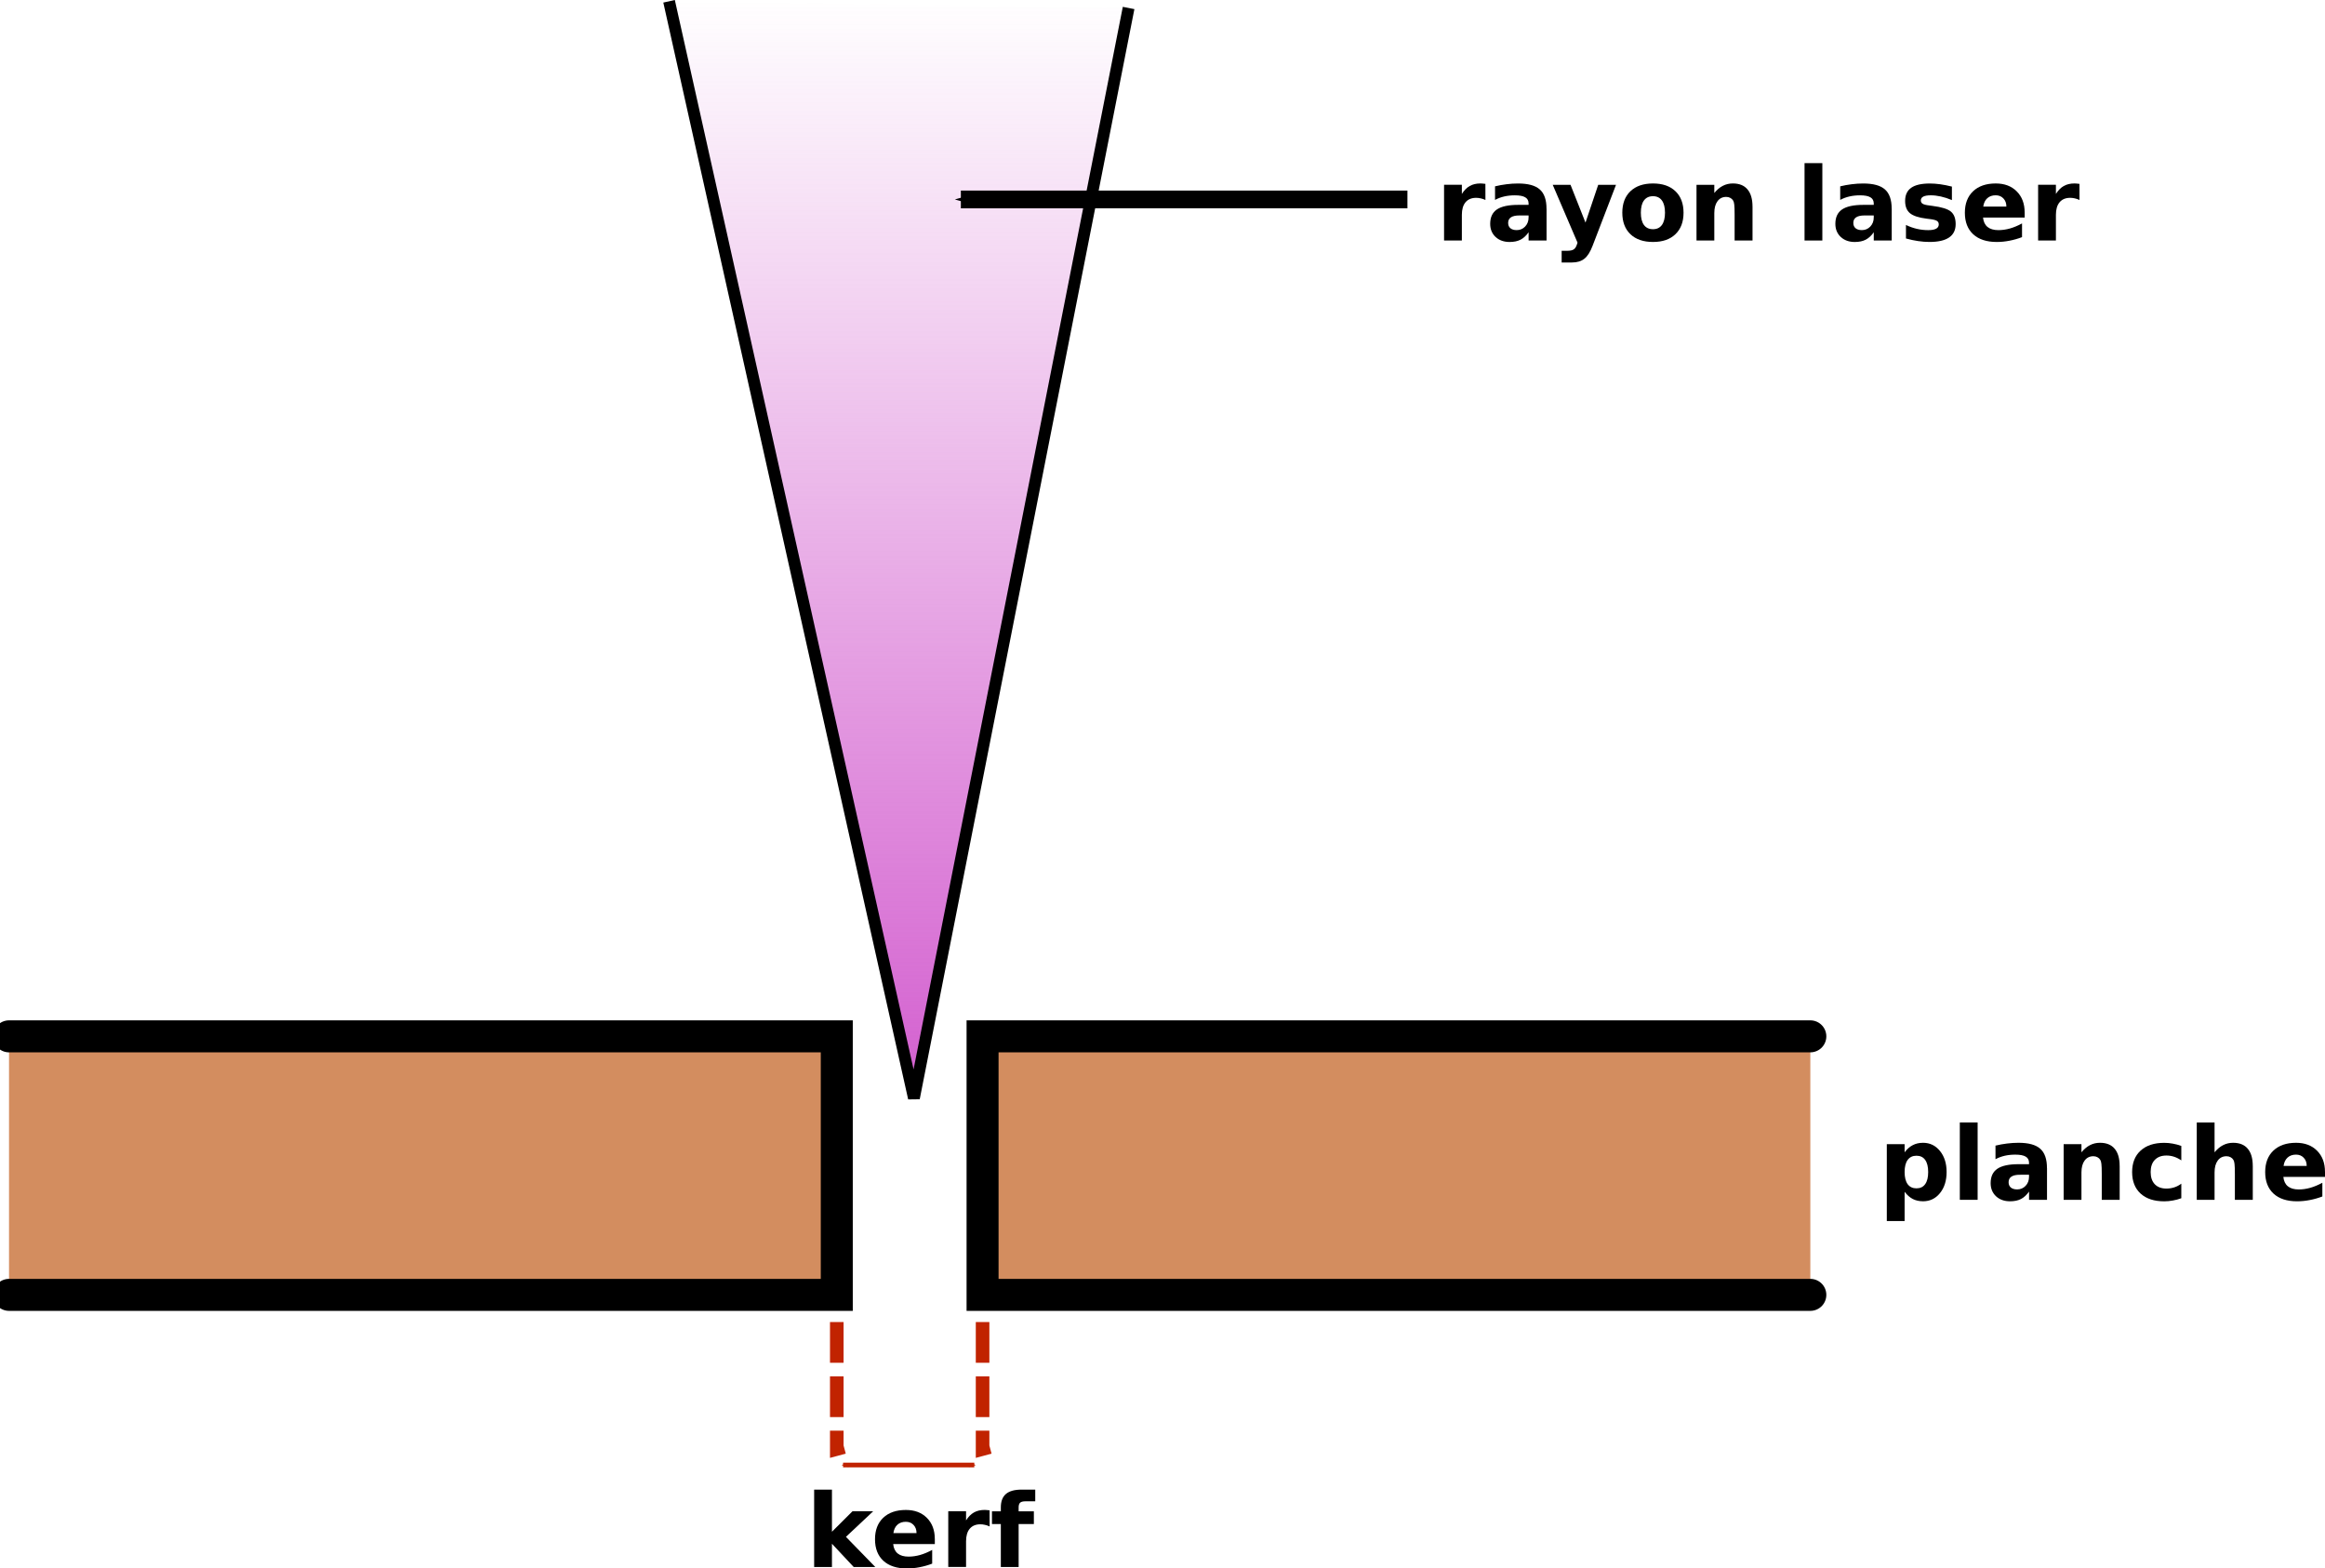 <?xml version="1.0" encoding="UTF-8" standalone="no"?>
<!-- Created with Inkscape (http://www.inkscape.org/) -->

<svg
   xmlns:dc="http://purl.org/dc/elements/1.1/"
   xmlns:cc="http://creativecommons.org/ns#"
   xmlns:rdf="http://www.w3.org/1999/02/22-rdf-syntax-ns#"
   xmlns:svg="http://www.w3.org/2000/svg"
   xmlns="http://www.w3.org/2000/svg"
   xmlns:xlink="http://www.w3.org/1999/xlink"
   xmlns:sodipodi="http://sodipodi.sourceforge.net/DTD/sodipodi-0.dtd"
   xmlns:inkscape="http://www.inkscape.org/namespaces/inkscape"
   width="130.998mm"
   height="88.37mm"
   viewBox="0 0 130.998 88.37"
   version="1.1"
   id="svg8"
   inkscape:version="0.92.4 (5da689c313, 2019-01-14)"
   sodipodi:docname="kerf.svg">
  <defs
     id="defs2">
    <linearGradient
       inkscape:collect="always"
       id="linearGradient3426">
      <stop
         style="stop-color:#d35fcf;stop-opacity:1;"
         offset="0"
         id="stop3422" />
      <stop
         style="stop-color:#d35fcf;stop-opacity:0;"
         offset="1"
         id="stop3424" />
    </linearGradient>
    <marker
       inkscape:isstock="true"
       style="overflow:visible"
       id="marker2824"
       refX="0"
       refY="0"
       orient="auto"
       inkscape:stockid="Arrow1Mstart">
      <path
         transform="matrix(0.4,0,0,0.4,4,0)"
         style="fill:#000000;fill-opacity:1;fill-rule:evenodd;stroke:#000000;stroke-width:1pt;stroke-opacity:1"
         d="M 0,0 5,-5 -12.5,0 5,5 Z"
         id="path2822"
         inkscape:connector-curvature="0" />
    </marker>
    <marker
       inkscape:stockid="Arrow1Mend"
       orient="auto"
       refY="0"
       refX="0"
       id="Arrow1Mend"
       style="overflow:visible"
       inkscape:isstock="true">
      <path
         id="path872"
         d="M 0,0 5,-5 -12.5,0 5,5 Z"
         style="fill:#c12300;fill-opacity:1;fill-rule:evenodd;stroke:#c12300;stroke-width:1pt;stroke-opacity:1"
         transform="matrix(-0.4,0,0,-0.4,-4,0)"
         inkscape:connector-curvature="0" />
    </marker>
    <marker
       inkscape:stockid="Arrow1Mstart"
       orient="auto"
       refY="0"
       refX="0"
       id="Arrow1Mstart"
       style="overflow:visible"
       inkscape:isstock="true"
       inkscape:collect="always">
      <path
         id="path869"
         d="M 0,0 5,-5 -12.5,0 5,5 Z"
         style="fill:#c12300;fill-opacity:1;fill-rule:evenodd;stroke:#c12300;stroke-width:1pt;stroke-opacity:1"
         transform="matrix(0.4,0,0,0.4,4,0)"
         inkscape:connector-curvature="0" />
    </marker>
    <marker
       inkscape:stockid="Arrow1Sstart"
       orient="auto"
       refY="0"
       refX="0"
       id="Arrow1Sstart"
       style="overflow:visible"
       inkscape:isstock="true">
      <path
         id="path875"
         d="M 0,0 5,-5 -12.5,0 5,5 Z"
         style="fill:#c12300;fill-opacity:1;fill-rule:evenodd;stroke:#c12300;stroke-width:1pt;stroke-opacity:1"
         transform="matrix(0.2,0,0,0.2,1.2,0)"
         inkscape:connector-curvature="0" />
    </marker>
    <marker
       inkscape:stockid="Arrow1Lstart"
       orient="auto"
       refY="0"
       refX="0"
       id="Arrow1Lstart"
       style="overflow:visible"
       inkscape:isstock="true">
      <path
         id="path863"
         d="M 0,0 5,-5 -12.5,0 5,5 Z"
         style="fill:#000000;fill-opacity:1;fill-rule:evenodd;stroke:#000000;stroke-width:1pt;stroke-opacity:1"
         transform="matrix(0.8,0,0,0.8,10,0)"
         inkscape:connector-curvature="0" />
    </marker>
    <marker
       inkscape:stockid="Arrow1Mstart"
       orient="auto"
       refY="0"
       refX="0"
       id="Arrow1Mstart-3"
       style="overflow:visible"
       inkscape:isstock="true">
      <path
         inkscape:connector-curvature="0"
         id="path869-5"
         d="M 0,0 5,-5 -12.5,0 5,5 Z"
         style="fill:#c12300;fill-opacity:1;fill-rule:evenodd;stroke:#c12300;stroke-width:1pt;stroke-opacity:1"
         transform="matrix(0.4,0,0,0.4,4,0)" />
    </marker>
    <marker
       inkscape:stockid="Arrow1Mend"
       orient="auto"
       refY="0"
       refX="0"
       id="Arrow1Mend-6"
       style="overflow:visible"
       inkscape:isstock="true">
      <path
         inkscape:connector-curvature="0"
         id="path872-2"
         d="M 0,0 5,-5 -12.5,0 5,5 Z"
         style="fill:#c12300;fill-opacity:1;fill-rule:evenodd;stroke:#c12300;stroke-width:1pt;stroke-opacity:1"
         transform="matrix(-0.4,0,0,-0.4,-4,0)" />
    </marker>
    <linearGradient
       inkscape:collect="always"
       xlink:href="#linearGradient3426"
       id="linearGradient3428"
       x1="113.393"
       y1="164.708"
       x2="113.393"
       y2="102.626"
       gradientUnits="userSpaceOnUse" />
  </defs>
  <sodipodi:namedview
     id="base"
     pagecolor="#ffffff"
     bordercolor="#666666"
     borderopacity="1.0"
     inkscape:pageopacity="0.0"
     inkscape:pageshadow="2"
     inkscape:zoom="0.98994949"
     inkscape:cx="10.545323"
     inkscape:cy="78.325363"
     inkscape:document-units="mm"
     inkscape:current-layer="layer1"
     showgrid="false"
     fit-margin-top="0"
     fit-margin-left="0"
     fit-margin-right="0"
     fit-margin-bottom="0"
     inkscape:window-width="1920"
     inkscape:window-height="1033"
     inkscape:window-x="0"
     inkscape:window-y="0"
     inkscape:window-maximized="1" />
  <g
     inkscape:label="Calque 1"
     inkscape:groupmode="layer"
     id="layer1"
     transform="translate(-61.899,-102.837)">
    <path
       style="fill:none;stroke:#c12300;stroke-width:0.765;stroke-linecap:butt;stroke-linejoin:miter;stroke-miterlimit:4;stroke-dasharray:2.295, 0.765;stroke-dashoffset:7.65;stroke-opacity:1"
       d="m 109.046,175.793 v 8.686 l 0.407,-0.109"
       id="path844"
       inkscape:connector-curvature="0" />
    <path
       style="opacity:1;fill:#d38d5f;fill-opacity:1;stroke:#000000;stroke-width:1.803;stroke-linecap:round;stroke-linejoin:miter;stroke-miterlimit:10;stroke-dasharray:none;stroke-dashoffset:0;stroke-opacity:1"
       d="m 62.407,161.227 h 46.639 v 14.566 H 62.407"
       id="rect826"
       inkscape:connector-curvature="0"
       sodipodi:nodetypes="cccc" />
    <path
       style="fill:none;stroke:#c12300;stroke-width:0.765;stroke-linecap:butt;stroke-linejoin:miter;stroke-miterlimit:4;stroke-dasharray:2.295, 0.765;stroke-dashoffset:7.65;stroke-opacity:1"
       d="m 117.261,175.793 v 8.686 l 0.407,-0.109"
       id="path844-6"
       inkscape:connector-curvature="0" />
    <path
       style="opacity:1;fill:#d38d5f;fill-opacity:1;stroke:#000000;stroke-width:1.803;stroke-linecap:round;stroke-linejoin:miter;stroke-miterlimit:10;stroke-dasharray:none;stroke-dashoffset:0;stroke-opacity:1"
       d="m 163.899,161.227 h -46.639 v 14.566 h 46.639"
       id="rect826-3"
       inkscape:connector-curvature="0"
       sodipodi:nodetypes="cccc" />
    <path
       style="fill:none;stroke:#c12300;stroke-width:0.265;stroke-linecap:butt;stroke-linejoin:miter;stroke-miterlimit:4;stroke-dasharray:none;stroke-opacity:1;marker-start:url(#Arrow1Mstart);marker-end:url(#Arrow1Mend)"
       d="m 109.4,185.379 h 7.394"
       id="path861"
       inkscape:connector-curvature="0" />
    <g
       aria-label="kerf"
       style="font-style:normal;font-variant:normal;font-weight:bold;font-stretch:normal;font-size:5.739px;line-height:1.25;font-family:sans-serif;-inkscape-font-specification:'sans-serif, Bold';font-variant-ligatures:normal;font-variant-caps:normal;font-variant-numeric:normal;font-feature-settings:normal;text-align:start;letter-spacing:0px;word-spacing:0px;writing-mode:lr-tb;text-anchor:start;fill:#000000;fill-opacity:1;stroke:none;stroke-width:0.538"
       id="text1249">
      <path
         d="m 107.771,186.765 h 1.003 v 2.374 l 1.155,-1.152 h 1.166 l -1.533,1.44 1.653,1.698 h -1.216 l -1.225,-1.309 v 1.309 h -1.003 z"
         style="stroke-width:0.538"
         id="path917" />
      <path
         d="m 114.57,189.548 v 0.286 h -2.346 q 0.036,0.353 0.255,0.53 0.219,0.177 0.611,0.177 0.317,0 0.647,-0.092 0.333,-0.095 0.684,-0.286 v 0.773 q -0.356,0.135 -0.712,0.202 -0.356,0.07 -0.712,0.07 -0.852,0 -1.326,-0.432 -0.471,-0.434 -0.471,-1.216 0,-0.768 0.462,-1.208 0.465,-0.44 1.278,-0.44 0.74,0 1.183,0.446 0.446,0.446 0.446,1.191 z m -1.031,-0.333 q 0,-0.286 -0.168,-0.46 -0.165,-0.177 -0.434,-0.177 -0.291,0 -0.474,0.165 -0.182,0.163 -0.227,0.471 z"
         style="stroke-width:0.538"
         id="path919" />
      <path
         d="m 117.658,188.841 q -0.132,-0.062 -0.263,-0.09 -0.129,-0.031 -0.261,-0.031 -0.387,0 -0.597,0.249 -0.207,0.247 -0.207,0.709 v 1.446 h -1.003 v -3.139 h 1.003 v 0.516 q 0.193,-0.308 0.443,-0.448 0.252,-0.143 0.603,-0.143 0.05,0 0.109,0.006 0.059,0.003 0.171,0.017 z"
         style="stroke-width:0.538"
         id="path921" />
      <path
         d="m 120.228,186.765 v 0.659 h -0.555 q -0.213,0 -0.297,0.079 -0.084,0.076 -0.084,0.266 v 0.219 h 0.858 v 0.717 h -0.858 v 2.421 h -1.003 v -2.421 h -0.499 v -0.717 h 0.499 v -0.219 q 0,-0.513 0.286,-0.757 0.286,-0.247 0.886,-0.247 z"
         style="stroke-width:0.538"
         id="path923" />
    </g>
    <g
       aria-label="planche"
       style="font-style:normal;font-variant:normal;font-weight:bold;font-stretch:normal;font-size:5.739px;line-height:1.25;font-family:sans-serif;-inkscape-font-specification:'sans-serif, Bold';font-variant-ligatures:normal;font-variant-caps:normal;font-variant-numeric:normal;font-feature-settings:normal;text-align:start;letter-spacing:0px;word-spacing:0px;writing-mode:lr-tb;text-anchor:start;fill:#000000;fill-opacity:1;stroke:none;stroke-width:0.538"
       id="text1249-7">
      <path
         d="m 169.211,169.985 v 1.648 h -1.003 v -4.332 h 1.003 v 0.46 q 0.207,-0.275 0.46,-0.404 0.252,-0.132 0.58,-0.132 0.58,0 0.953,0.462 0.373,0.46 0.373,1.185 0,0.726 -0.373,1.188 -0.373,0.46 -0.953,0.46 -0.328,0 -0.58,-0.129 -0.252,-0.132 -0.46,-0.406 z m 0.667,-2.032 q -0.322,0 -0.496,0.238 -0.171,0.235 -0.171,0.681 0,0.446 0.171,0.684 0.174,0.235 0.496,0.235 0.322,0 0.49,-0.235 0.171,-0.235 0.171,-0.684 0,-0.448 -0.171,-0.684 -0.168,-0.235 -0.49,-0.235 z"
         style="stroke-width:0.538"
         id="path926" />
      <path
         d="m 172.322,166.078 h 1.003 v 4.36 h -1.003 z"
         style="stroke-width:0.538"
         id="path928" />
      <path
         d="m 175.701,169.026 q -0.314,0 -0.474,0.106 -0.157,0.106 -0.157,0.314 0,0.191 0.126,0.3 0.129,0.106 0.356,0.106 0.283,0 0.476,-0.202 0.193,-0.205 0.193,-0.51 v -0.115 z m 1.533,-0.378 v 1.791 h -1.012 v -0.465 q -0.202,0.286 -0.454,0.418 -0.252,0.129 -0.614,0.129 -0.488,0 -0.793,-0.283 -0.303,-0.286 -0.303,-0.74 0,-0.552 0.378,-0.81 0.381,-0.258 1.194,-0.258 h 0.591 v -0.079 q 0,-0.238 -0.188,-0.347 -0.188,-0.112 -0.586,-0.112 -0.322,0 -0.6,0.064 -0.277,0.065 -0.516,0.193 v -0.765 q 0.322,-0.079 0.647,-0.118 0.325,-0.042 0.65,-0.042 0.849,0 1.225,0.336 0.378,0.333 0.378,1.087 z"
         style="stroke-width:0.538"
         id="path930" />
      <path
         d="m 181.328,168.528 v 1.911 h -1.009 v -0.311 -1.152 q 0,-0.406 -0.02,-0.56 -0.017,-0.154 -0.062,-0.227 -0.059,-0.098 -0.16,-0.151 -0.101,-0.056 -0.23,-0.056 -0.314,0 -0.493,0.244 -0.179,0.241 -0.179,0.67 v 1.544 h -1.003 v -3.139 h 1.003 v 0.46 q 0.227,-0.275 0.482,-0.404 0.255,-0.132 0.563,-0.132 0.544,0 0.824,0.333 0.283,0.333 0.283,0.97 z"
         style="stroke-width:0.538"
         id="path932" />
      <path
         d="m 184.801,167.398 v 0.818 q -0.205,-0.14 -0.412,-0.207 -0.205,-0.067 -0.426,-0.067 -0.42,0 -0.656,0.247 -0.233,0.244 -0.233,0.684 0,0.44 0.233,0.687 0.235,0.244 0.656,0.244 0.235,0 0.446,-0.07 0.213,-0.07 0.392,-0.207 v 0.821 q -0.235,0.087 -0.479,0.129 -0.241,0.045 -0.485,0.045 -0.849,0 -1.328,-0.434 -0.479,-0.437 -0.479,-1.213 0,-0.776 0.479,-1.211 0.479,-0.437 1.328,-0.437 0.247,0 0.485,0.045 0.241,0.042 0.479,0.129 z"
         style="stroke-width:0.538"
         id="path934" />
      <path
         d="m 188.828,168.528 v 1.911 h -1.009 v -0.311 -1.146 q 0,-0.412 -0.02,-0.566 -0.017,-0.154 -0.062,-0.227 -0.059,-0.098 -0.16,-0.151 -0.101,-0.056 -0.23,-0.056 -0.314,0 -0.493,0.244 -0.179,0.241 -0.179,0.67 v 1.544 h -1.003 v -4.36 h 1.003 v 1.681 q 0.227,-0.275 0.482,-0.404 0.255,-0.132 0.563,-0.132 0.544,0 0.824,0.333 0.283,0.333 0.283,0.97 z"
         style="stroke-width:0.538"
         id="path936" />
      <path
         d="m 192.897,168.861 v 0.286 h -2.346 q 0.036,0.353 0.255,0.53 0.219,0.177 0.611,0.177 0.317,0 0.647,-0.092 0.333,-0.095 0.684,-0.286 v 0.773 q -0.356,0.135 -0.712,0.202 -0.356,0.07 -0.712,0.07 -0.852,0 -1.326,-0.432 -0.471,-0.434 -0.471,-1.216 0,-0.768 0.462,-1.208 0.465,-0.44 1.278,-0.44 0.74,0 1.183,0.446 0.446,0.446 0.446,1.191 z m -1.031,-0.333 q 0,-0.286 -0.168,-0.46 -0.165,-0.177 -0.434,-0.177 -0.291,0 -0.474,0.165 -0.182,0.163 -0.227,0.471 z"
         style="stroke-width:0.538"
         id="path938" />
    </g>
    <path
       style="fill:url(#linearGradient3428);fill-opacity:1;stroke:#000000;stroke-width:0.665;stroke-linecap:butt;stroke-linejoin:miter;stroke-miterlimit:4;stroke-dasharray:none;stroke-opacity:1"
       d="m 99.597,102.909 13.796,61.799 12.095,-61.421"
       id="path1269"
       inkscape:connector-curvature="0"
       sodipodi:nodetypes="ccc" />
    <path
       style="fill:none;stroke:#000000;stroke-width:1;stroke-linecap:butt;stroke-linejoin:miter;stroke-miterlimit:4;stroke-dasharray:none;stroke-opacity:1;marker-start:url(#marker2824)"
       d="m 116.037,114.074 h 25.161"
       id="path861-9"
       inkscape:connector-curvature="0"
       sodipodi:nodetypes="cc" />
    <g
       aria-label="rayon laser"
       style="font-style:normal;font-variant:normal;font-weight:bold;font-stretch:normal;font-size:5.739px;line-height:1.25;font-family:sans-serif;-inkscape-font-specification:'sans-serif, Bold';font-variant-ligatures:normal;font-variant-caps:normal;font-variant-numeric:normal;font-feature-settings:normal;text-align:start;letter-spacing:0px;word-spacing:0px;writing-mode:lr-tb;text-anchor:start;fill:#000000;fill-opacity:1;stroke:none;stroke-width:0.538"
       id="text1249-1">
      <path
         d="m 145.593,114.104 q -0.132,-0.062 -0.263,-0.09 -0.129,-0.031 -0.261,-0.031 -0.387,0 -0.597,0.249 -0.207,0.247 -0.207,0.709 v 1.446 h -1.003 v -3.139 h 1.003 v 0.516 q 0.193,-0.308 0.443,-0.448 0.252,-0.143 0.603,-0.143 0.05,0 0.109,0.006 0.059,0.003 0.171,0.017 z"
         style="stroke-width:0.538"
         id="path896" />
      <path
         d="m 147.504,114.976 q -0.314,0 -0.474,0.106 -0.157,0.106 -0.157,0.314 0,0.191 0.126,0.3 0.129,0.106 0.356,0.106 0.283,0 0.476,-0.202 0.193,-0.205 0.193,-0.51 v -0.115 z m 1.533,-0.378 v 1.791 h -1.012 v -0.465 q -0.202,0.286 -0.454,0.418 -0.252,0.129 -0.614,0.129 -0.488,0 -0.793,-0.283 -0.303,-0.286 -0.303,-0.74 0,-0.552 0.378,-0.81 0.381,-0.258 1.194,-0.258 h 0.591 v -0.079 q 0,-0.238 -0.188,-0.347 -0.188,-0.112 -0.586,-0.112 -0.322,0 -0.6,0.065 -0.277,0.064 -0.516,0.193 v -0.765 q 0.322,-0.079 0.647,-0.118 0.325,-0.042 0.65,-0.042 0.849,0 1.225,0.336 0.378,0.333 0.378,1.087 z"
         style="stroke-width:0.538"
         id="path898" />
      <path
         d="m 149.384,113.249 h 1.003 l 0.844,2.13 0.717,-2.13 h 1.003 l -1.32,3.436 q -0.199,0.524 -0.465,0.731 -0.263,0.21 -0.698,0.21 h -0.58 v -0.659 h 0.314 q 0.255,0 0.37,-0.081 0.118,-0.081 0.182,-0.291 l 0.028,-0.087 z"
         style="stroke-width:0.538"
         id="path900" />
      <path
         d="m 155.034,113.891 q -0.333,0 -0.51,0.241 -0.174,0.238 -0.174,0.689 0,0.451 0.174,0.692 0.177,0.238 0.51,0.238 0.328,0 0.502,-0.238 0.174,-0.241 0.174,-0.692 0,-0.451 -0.174,-0.689 -0.174,-0.241 -0.502,-0.241 z m 0,-0.717 q 0.81,0 1.264,0.437 0.457,0.437 0.457,1.211 0,0.773 -0.457,1.211 -0.454,0.437 -1.264,0.437 -0.813,0 -1.272,-0.437 -0.457,-0.437 -0.457,-1.211 0,-0.773 0.457,-1.211 0.46,-0.437 1.272,-0.437 z"
         style="stroke-width:0.538"
         id="path902" />
      <path
         d="m 160.642,114.477 v 1.911 h -1.009 v -0.311 -1.152 q 0,-0.406 -0.02,-0.56 -0.017,-0.154 -0.062,-0.227 -0.059,-0.098 -0.16,-0.151 -0.101,-0.056 -0.23,-0.056 -0.314,0 -0.493,0.244 -0.179,0.241 -0.179,0.67 v 1.544 h -1.003 v -3.139 h 1.003 v 0.46 q 0.227,-0.275 0.482,-0.404 0.255,-0.132 0.563,-0.132 0.544,0 0.824,0.333 0.283,0.333 0.283,0.97 z"
         style="stroke-width:0.538"
         id="path904" />
      <path
         d="m 163.573,112.028 h 1.003 v 4.36 h -1.003 z"
         style="stroke-width:0.538"
         id="path906" />
      <path
         d="m 166.952,114.976 q -0.314,0 -0.474,0.106 -0.157,0.106 -0.157,0.314 0,0.191 0.126,0.3 0.129,0.106 0.356,0.106 0.283,0 0.476,-0.202 0.193,-0.205 0.193,-0.51 v -0.115 z m 1.533,-0.378 v 1.791 h -1.012 v -0.465 q -0.202,0.286 -0.454,0.418 -0.252,0.129 -0.614,0.129 -0.488,0 -0.793,-0.283 -0.303,-0.286 -0.303,-0.74 0,-0.552 0.378,-0.81 0.381,-0.258 1.194,-0.258 h 0.591 v -0.079 q 0,-0.238 -0.188,-0.347 -0.188,-0.112 -0.586,-0.112 -0.322,0 -0.6,0.065 -0.277,0.064 -0.516,0.193 v -0.765 q 0.322,-0.079 0.647,-0.118 0.325,-0.042 0.65,-0.042 0.849,0 1.225,0.336 0.378,0.333 0.378,1.087 z"
         style="stroke-width:0.538"
         id="path908" />
      <path
         d="m 171.876,113.348 v 0.762 q -0.322,-0.135 -0.622,-0.202 -0.3,-0.067 -0.566,-0.067 -0.286,0 -0.426,0.073 -0.137,0.07 -0.137,0.219 0,0.12 0.104,0.185 0.106,0.065 0.378,0.095 l 0.177,0.025 q 0.771,0.098 1.037,0.322 0.266,0.224 0.266,0.703 0,0.502 -0.37,0.754 -0.37,0.252 -1.104,0.252 -0.311,0 -0.645,-0.05 -0.331,-0.048 -0.681,-0.146 v -0.762 q 0.3,0.146 0.614,0.219 0.317,0.073 0.642,0.073 0.294,0 0.443,-0.081 0.149,-0.081 0.149,-0.241 0,-0.135 -0.104,-0.199 -0.101,-0.067 -0.406,-0.104 l -0.177,-0.022 q -0.67,-0.084 -0.939,-0.311 -0.269,-0.227 -0.269,-0.689 0,-0.499 0.342,-0.74 0.342,-0.241 1.048,-0.241 0.277,0 0.583,0.042 0.305,0.042 0.664,0.132 z"
         style="stroke-width:0.538"
         id="path910" />
      <path
         d="m 175.976,114.81 v 0.286 h -2.346 q 0.036,0.353 0.255,0.53 0.219,0.177 0.611,0.177 0.317,0 0.647,-0.092 0.333,-0.095 0.684,-0.286 v 0.773 q -0.356,0.135 -0.712,0.202 -0.356,0.07 -0.712,0.07 -0.852,0 -1.326,-0.432 -0.471,-0.434 -0.471,-1.216 0,-0.768 0.462,-1.208 0.465,-0.44 1.278,-0.44 0.74,0 1.183,0.446 0.446,0.446 0.446,1.191 z m -1.031,-0.333 q 0,-0.286 -0.168,-0.46 -0.165,-0.177 -0.434,-0.177 -0.291,0 -0.474,0.165 -0.182,0.163 -0.227,0.471 z"
         style="stroke-width:0.538"
         id="path912" />
      <path
         d="m 179.064,114.104 q -0.132,-0.062 -0.263,-0.09 -0.129,-0.031 -0.261,-0.031 -0.387,0 -0.597,0.249 -0.207,0.247 -0.207,0.709 v 1.446 h -1.003 v -3.139 h 1.003 v 0.516 q 0.193,-0.308 0.443,-0.448 0.252,-0.143 0.603,-0.143 0.051,0 0.109,0.006 0.059,0.003 0.171,0.017 z"
         style="stroke-width:0.538"
         id="path914" />
    </g>
  </g>
</svg>
